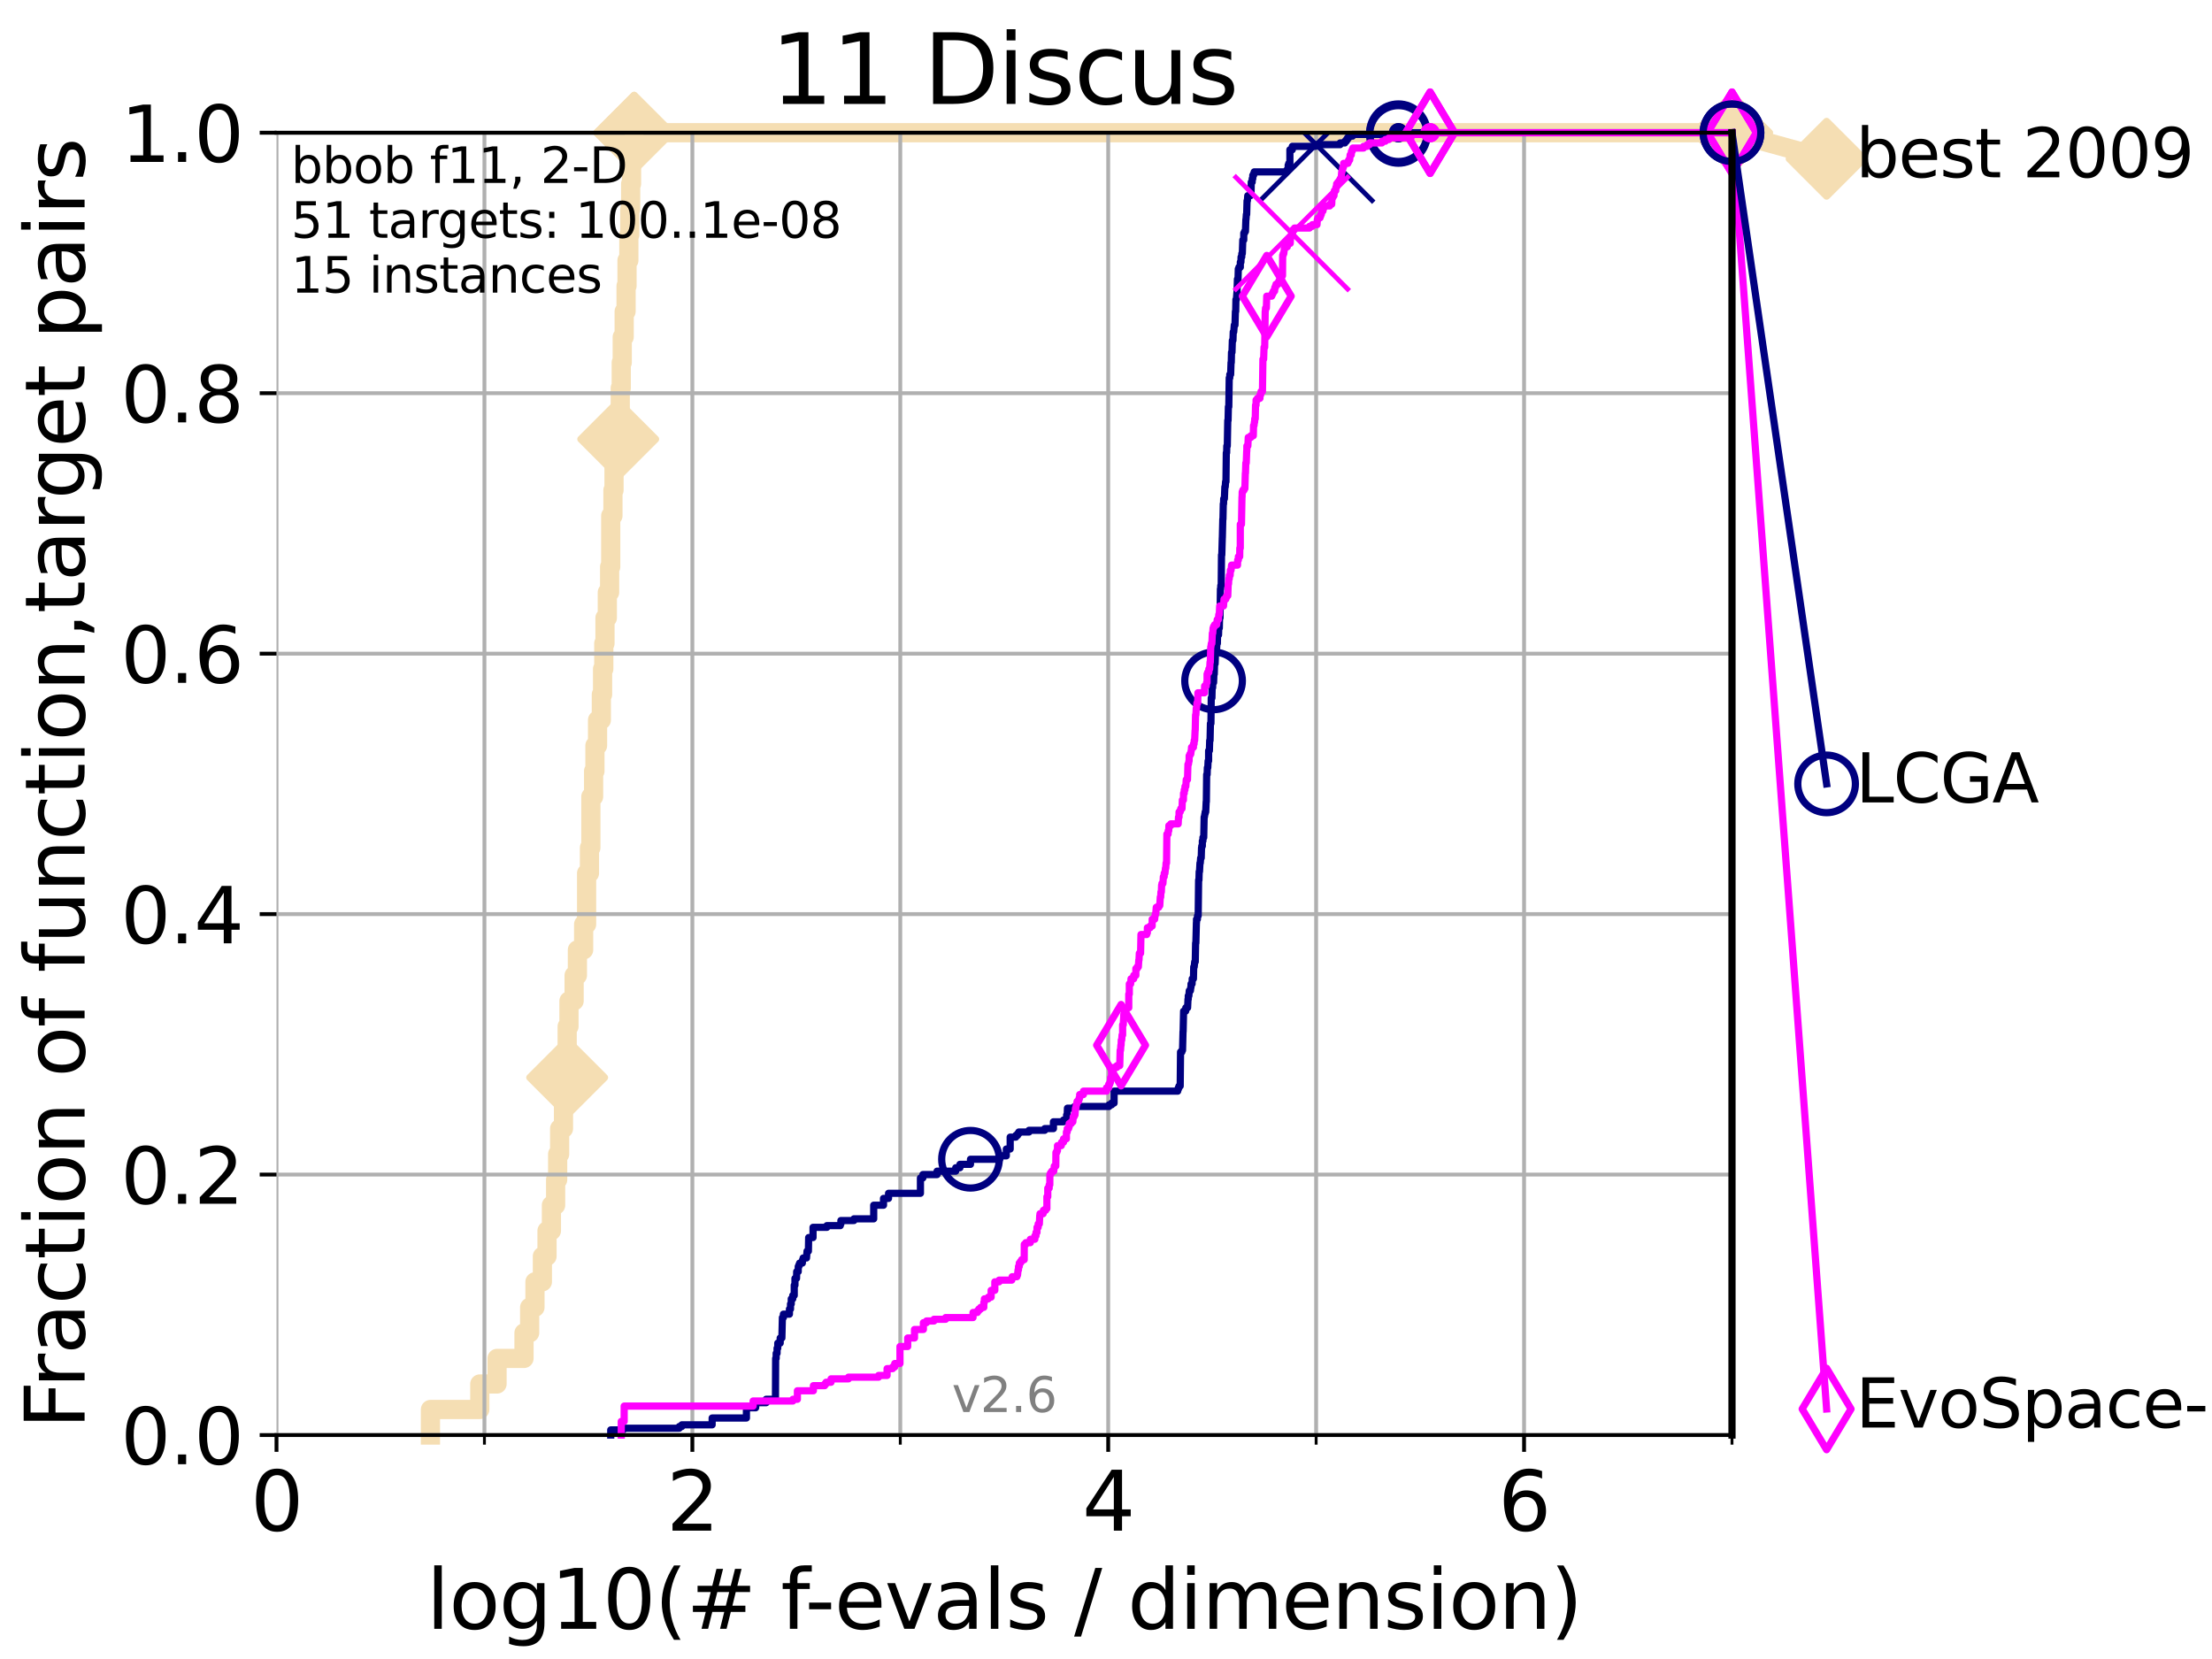 <?xml version="1.0" encoding="utf-8" standalone="no"?>
<!DOCTYPE svg PUBLIC "-//W3C//DTD SVG 1.1//EN"
  "http://www.w3.org/Graphics/SVG/1.1/DTD/svg11.dtd">
<svg xmlns:xlink="http://www.w3.org/1999/xlink" width="460.8pt" height="345.6pt" viewBox="0 0 460.8 345.6" xmlns="http://www.w3.org/2000/svg" version="1.1">
 <defs>
  <style type="text/css">*{stroke-linejoin: round; stroke-linecap: butt}</style>
 </defs>
 <g id="figure_1">
  <g id="patch_1">
   <path d="M 0 345.6 
L 460.8 345.6 
L 460.8 0 
L 0 0 
z
" style="fill: #ffffff"/>
  </g>
  <g id="axes_1">
   <g id="patch_2">
    <path d="M 57.6 298.944 
L 360.806 298.944 
L 360.806 27.648 
L 57.6 27.648 
z
" style="fill: #ffffff"/>
   </g>
   <g id="line2d_1">
    <path d="M 89.669 298.944 
L 89.669 293.624 
L 99.95 293.624 
L 99.95 288.305 
L 103.544 288.305 
L 103.544 282.985 
L 109.159 282.985 
L 109.159 277.666 
L 110.336 277.666 
L 110.336 272.346 
L 111.442 272.346 
L 111.442 267.027 
L 112.989 267.027 
L 112.989 261.707 
L 113.954 261.707 
L 113.954 256.388 
L 114.872 256.388 
L 114.872 251.068 
L 115.747 251.068 
L 115.747 245.749 
L 116.17 245.749 
L 116.17 240.429 
L 116.584 240.429 
L 116.584 235.11 
L 117.384 235.11 
L 117.384 229.79 
L 117.772 229.79 
L 117.772 224.471 
L 118.152 224.471 
L 118.152 213.832 
L 118.525 213.832 
L 118.525 208.512 
L 119.6 208.512 
L 119.6 203.192 
L 120.284 203.192 
L 120.284 197.873 
L 121.582 197.873 
L 121.582 192.553 
L 122.199 192.553 
L 122.199 181.914 
L 122.796 181.914 
L 122.796 176.595 
L 123.088 176.595 
L 123.088 165.956 
L 123.658 165.956 
L 123.658 160.636 
L 123.936 160.636 
L 123.936 155.317 
L 124.482 155.317 
L 124.482 149.997 
L 125.271 149.997 
L 125.271 144.678 
L 125.527 144.678 
L 125.527 139.358 
L 125.779 139.358 
L 125.779 134.039 
L 126.029 134.039 
L 126.029 128.719 
L 126.517 128.719 
L 126.517 123.4 
L 126.994 123.4 
L 126.994 118.08 
L 127.227 118.08 
L 127.227 107.441 
L 127.686 107.441 
L 127.686 102.121 
L 127.911 102.121 
L 127.911 96.802 
L 128.571 96.802 
L 128.571 91.482 
L 128.786 91.482 
L 128.786 86.163 
L 129.209 86.163 
L 129.209 80.843 
L 129.417 80.843 
L 129.417 75.524 
L 129.623 75.524 
L 129.623 70.204 
L 130.027 70.204 
L 130.027 64.885 
L 130.423 64.885 
L 130.423 59.565 
L 130.618 59.565 
L 130.618 54.246 
L 131.002 54.246 
L 131.002 48.926 
L 131.191 48.926 
L 131.191 43.607 
L 131.378 43.607 
L 131.378 38.287 
L 131.564 38.287 
L 131.564 32.968 
L 132.109 32.968 
L 132.109 27.648 
L 360.806 27.648 
" style="fill: none; stroke: #f5deb3; stroke-width: 4; stroke-linecap: square"/>
   </g>
   <g id="line2d_2">
    <defs>
     <path id="m9a97e0189d" d="M 0 7.778 
L 7.778 0 
L 0 -7.778 
L -7.778 0 
z
" style="stroke: #f5deb3; stroke-width: 1.5; stroke-linejoin: miter"/>
    </defs>
    <g>
     <use xlink:href="#m9a97e0189d" x="118.152" y="224.471" style="fill: #f5deb3; stroke: #f5deb3; stroke-width: 1.5; stroke-linejoin: miter"/>
     <use xlink:href="#m9a97e0189d" x="128.786" y="91.482" style="fill: #f5deb3; stroke: #f5deb3; stroke-width: 1.5; stroke-linejoin: miter"/>
     <use xlink:href="#m9a97e0189d" x="132.109" y="27.648" style="fill: #f5deb3; stroke: #f5deb3; stroke-width: 1.5; stroke-linejoin: miter"/>
     <use xlink:href="#m9a97e0189d" x="132.109" y="27.648" style="fill: #f5deb3; stroke: #f5deb3; stroke-width: 1.5; stroke-linejoin: miter"/>
     <use xlink:href="#m9a97e0189d" x="360.806" y="27.648" style="fill: #f5deb3; stroke: #f5deb3; stroke-width: 1.5; stroke-linejoin: miter"/>
    </g>
   </g>
   <g id="line2d_3">
    <path style="fill: none; stroke: #f5deb3; stroke-width: 4; stroke-linecap: square"/>
    <g/>
   </g>
   <g id="line2d_4">
    <path d="M 360.806 27.648 
L 380.515 33.074 
" style="fill: none; stroke: #f5deb3; stroke-width: 4; stroke-linecap: square"/>
    <g>
     <use xlink:href="#m9a97e0189d" x="360.806" y="27.648" style="fill: #f5deb3; stroke: #f5deb3; stroke-width: 1.5; stroke-linejoin: miter"/>
     <use xlink:href="#m9a97e0189d" x="380.515" y="33.074" style="fill: #f5deb3; stroke: #f5deb3; stroke-width: 1.5; stroke-linejoin: miter"/>
    </g>
   </g>
   <g id="matplotlib.axis_1">
    <g id="xtick_1">
     <g id="line2d_5">
      <path d="M 57.6 298.944 
L 57.6 27.648 
" clip-path="url(#p89e6cbbc7a)" style="fill: none; stroke: #b0b0b0; stroke-width: 0.8; stroke-linecap: square"/>
     </g>
     <g id="line2d_6">
      <defs>
       <path id="mc8e82077c4" d="M 0 0 
L 0 3.5 
" style="stroke: #000000; stroke-width: 0.8"/>
      </defs>
      <g>
       <use xlink:href="#mc8e82077c4" x="57.6" y="298.944" style="stroke: #000000; stroke-width: 0.8"/>
      </g>
     </g>
     <g id="text_1">
      <!-- 0 -->
      <g transform="translate(52.192 318.861)scale(0.17 -0.17)">
       <defs>
        <path id="DejaVuSans-30" d="M 2034 4250 
Q 1547 4250 1301 3770 
Q 1056 3291 1056 2328 
Q 1056 1369 1301 889 
Q 1547 409 2034 409 
Q 2525 409 2770 889 
Q 3016 1369 3016 2328 
Q 3016 3291 2770 3770 
Q 2525 4250 2034 4250 
z
M 2034 4750 
Q 2819 4750 3233 4129 
Q 3647 3509 3647 2328 
Q 3647 1150 3233 529 
Q 2819 -91 2034 -91 
Q 1250 -91 836 529 
Q 422 1150 422 2328 
Q 422 3509 836 4129 
Q 1250 4750 2034 4750 
z
" transform="scale(0.016)"/>
       </defs>
       <use xlink:href="#DejaVuSans-30"/>
      </g>
     </g>
    </g>
    <g id="xtick_2">
     <g id="line2d_7">
      <path d="M 144.23 298.944 
L 144.23 27.648 
" clip-path="url(#p89e6cbbc7a)" style="fill: none; stroke: #b0b0b0; stroke-width: 0.8; stroke-linecap: square"/>
     </g>
     <g id="line2d_8">
      <g>
       <use xlink:href="#mc8e82077c4" x="144.23" y="298.944" style="stroke: #000000; stroke-width: 0.8"/>
      </g>
     </g>
     <g id="text_2">
      <!-- 2 -->
      <g transform="translate(138.822 318.861)scale(0.17 -0.17)">
       <defs>
        <path id="DejaVuSans-32" d="M 1228 531 
L 3431 531 
L 3431 0 
L 469 0 
L 469 531 
Q 828 903 1448 1529 
Q 2069 2156 2228 2338 
Q 2531 2678 2651 2914 
Q 2772 3150 2772 3378 
Q 2772 3750 2511 3984 
Q 2250 4219 1831 4219 
Q 1534 4219 1204 4116 
Q 875 4013 500 3803 
L 500 4441 
Q 881 4594 1212 4672 
Q 1544 4750 1819 4750 
Q 2544 4750 2975 4387 
Q 3406 4025 3406 3419 
Q 3406 3131 3298 2873 
Q 3191 2616 2906 2266 
Q 2828 2175 2409 1742 
Q 1991 1309 1228 531 
z
" transform="scale(0.016)"/>
       </defs>
       <use xlink:href="#DejaVuSans-32"/>
      </g>
     </g>
    </g>
    <g id="xtick_3">
     <g id="line2d_9">
      <path d="M 230.861 298.944 
L 230.861 27.648 
" clip-path="url(#p89e6cbbc7a)" style="fill: none; stroke: #b0b0b0; stroke-width: 0.8; stroke-linecap: square"/>
     </g>
     <g id="line2d_10">
      <g>
       <use xlink:href="#mc8e82077c4" x="230.861" y="298.944" style="stroke: #000000; stroke-width: 0.8"/>
      </g>
     </g>
     <g id="text_3">
      <!-- 4 -->
      <g transform="translate(225.453 318.861)scale(0.17 -0.17)">
       <defs>
        <path id="DejaVuSans-34" d="M 2419 4116 
L 825 1625 
L 2419 1625 
L 2419 4116 
z
M 2253 4666 
L 3047 4666 
L 3047 1625 
L 3713 1625 
L 3713 1100 
L 3047 1100 
L 3047 0 
L 2419 0 
L 2419 1100 
L 313 1100 
L 313 1709 
L 2253 4666 
z
" transform="scale(0.016)"/>
       </defs>
       <use xlink:href="#DejaVuSans-34"/>
      </g>
     </g>
    </g>
    <g id="xtick_4">
     <g id="line2d_11">
      <path d="M 317.491 298.944 
L 317.491 27.648 
" clip-path="url(#p89e6cbbc7a)" style="fill: none; stroke: #b0b0b0; stroke-width: 0.8; stroke-linecap: square"/>
     </g>
     <g id="line2d_12">
      <g>
       <use xlink:href="#mc8e82077c4" x="317.491" y="298.944" style="stroke: #000000; stroke-width: 0.8"/>
      </g>
     </g>
     <g id="text_4">
      <!-- 6 -->
      <g transform="translate(312.083 318.861)scale(0.17 -0.17)">
       <defs>
        <path id="DejaVuSans-36" d="M 2113 2584 
Q 1688 2584 1439 2293 
Q 1191 2003 1191 1497 
Q 1191 994 1439 701 
Q 1688 409 2113 409 
Q 2538 409 2786 701 
Q 3034 994 3034 1497 
Q 3034 2003 2786 2293 
Q 2538 2584 2113 2584 
z
M 3366 4563 
L 3366 3988 
Q 3128 4100 2886 4159 
Q 2644 4219 2406 4219 
Q 1781 4219 1451 3797 
Q 1122 3375 1075 2522 
Q 1259 2794 1537 2939 
Q 1816 3084 2150 3084 
Q 2853 3084 3261 2657 
Q 3669 2231 3669 1497 
Q 3669 778 3244 343 
Q 2819 -91 2113 -91 
Q 1303 -91 875 529 
Q 447 1150 447 2328 
Q 447 3434 972 4092 
Q 1497 4750 2381 4750 
Q 2619 4750 2861 4703 
Q 3103 4656 3366 4563 
z
" transform="scale(0.016)"/>
       </defs>
       <use xlink:href="#DejaVuSans-36"/>
      </g>
     </g>
    </g>
    <g id="xtick_5">
     <g id="line2d_13">
      <path d="M 100.915 298.944 
L 100.915 27.648 
" clip-path="url(#p89e6cbbc7a)" style="fill: none; stroke: #b0b0b0; stroke-width: 0.8; stroke-linecap: square"/>
     </g>
     <g id="line2d_14">
      <defs>
       <path id="mc3bd7f9b50" d="M 0 0 
L 0 2 
" style="stroke: #000000; stroke-width: 0.6"/>
      </defs>
      <g>
       <use xlink:href="#mc3bd7f9b50" x="100.915" y="298.944" style="stroke: #000000; stroke-width: 0.6"/>
      </g>
     </g>
    </g>
    <g id="xtick_6">
     <g id="line2d_15">
      <path d="M 187.546 298.944 
L 187.546 27.648 
" clip-path="url(#p89e6cbbc7a)" style="fill: none; stroke: #b0b0b0; stroke-width: 0.8; stroke-linecap: square"/>
     </g>
     <g id="line2d_16">
      <g>
       <use xlink:href="#mc3bd7f9b50" x="187.546" y="298.944" style="stroke: #000000; stroke-width: 0.6"/>
      </g>
     </g>
    </g>
    <g id="xtick_7">
     <g id="line2d_17">
      <path d="M 274.176 298.944 
L 274.176 27.648 
" clip-path="url(#p89e6cbbc7a)" style="fill: none; stroke: #b0b0b0; stroke-width: 0.8; stroke-linecap: square"/>
     </g>
     <g id="line2d_18">
      <g>
       <use xlink:href="#mc3bd7f9b50" x="274.176" y="298.944" style="stroke: #000000; stroke-width: 0.6"/>
      </g>
     </g>
    </g>
    <g id="xtick_8">
     <g id="line2d_19">
      <path d="M 360.806 298.944 
L 360.806 27.648 
" clip-path="url(#p89e6cbbc7a)" style="fill: none; stroke: #b0b0b0; stroke-width: 0.8; stroke-linecap: square"/>
     </g>
     <g id="line2d_20">
      <g>
       <use xlink:href="#mc3bd7f9b50" x="360.806" y="298.944" style="stroke: #000000; stroke-width: 0.6"/>
      </g>
     </g>
    </g>
    <g id="text_5">
     <!-- log10(# f-evals / dimension) -->
     <g transform="translate(88.823 339.314)scale(0.17 -0.17)">
      <defs>
       <path id="DejaVuSans-6c" d="M 603 4863 
L 1178 4863 
L 1178 0 
L 603 0 
L 603 4863 
z
" transform="scale(0.016)"/>
       <path id="DejaVuSans-6f" d="M 1959 3097 
Q 1497 3097 1228 2736 
Q 959 2375 959 1747 
Q 959 1119 1226 758 
Q 1494 397 1959 397 
Q 2419 397 2687 759 
Q 2956 1122 2956 1747 
Q 2956 2369 2687 2733 
Q 2419 3097 1959 3097 
z
M 1959 3584 
Q 2709 3584 3137 3096 
Q 3566 2609 3566 1747 
Q 3566 888 3137 398 
Q 2709 -91 1959 -91 
Q 1206 -91 779 398 
Q 353 888 353 1747 
Q 353 2609 779 3096 
Q 1206 3584 1959 3584 
z
" transform="scale(0.016)"/>
       <path id="DejaVuSans-67" d="M 2906 1791 
Q 2906 2416 2648 2759 
Q 2391 3103 1925 3103 
Q 1463 3103 1205 2759 
Q 947 2416 947 1791 
Q 947 1169 1205 825 
Q 1463 481 1925 481 
Q 2391 481 2648 825 
Q 2906 1169 2906 1791 
z
M 3481 434 
Q 3481 -459 3084 -895 
Q 2688 -1331 1869 -1331 
Q 1566 -1331 1297 -1286 
Q 1028 -1241 775 -1147 
L 775 -588 
Q 1028 -725 1275 -790 
Q 1522 -856 1778 -856 
Q 2344 -856 2625 -561 
Q 2906 -266 2906 331 
L 2906 616 
Q 2728 306 2450 153 
Q 2172 0 1784 0 
Q 1141 0 747 490 
Q 353 981 353 1791 
Q 353 2603 747 3093 
Q 1141 3584 1784 3584 
Q 2172 3584 2450 3431 
Q 2728 3278 2906 2969 
L 2906 3500 
L 3481 3500 
L 3481 434 
z
" transform="scale(0.016)"/>
       <path id="DejaVuSans-31" d="M 794 531 
L 1825 531 
L 1825 4091 
L 703 3866 
L 703 4441 
L 1819 4666 
L 2450 4666 
L 2450 531 
L 3481 531 
L 3481 0 
L 794 0 
L 794 531 
z
" transform="scale(0.016)"/>
       <path id="DejaVuSans-28" d="M 1984 4856 
Q 1566 4138 1362 3434 
Q 1159 2731 1159 2009 
Q 1159 1288 1364 580 
Q 1569 -128 1984 -844 
L 1484 -844 
Q 1016 -109 783 600 
Q 550 1309 550 2009 
Q 550 2706 781 3412 
Q 1013 4119 1484 4856 
L 1984 4856 
z
" transform="scale(0.016)"/>
       <path id="DejaVuSans-23" d="M 3272 2816 
L 2363 2816 
L 2100 1772 
L 3016 1772 
L 3272 2816 
z
M 2803 4594 
L 2478 3297 
L 3391 3297 
L 3719 4594 
L 4219 4594 
L 3897 3297 
L 4872 3297 
L 4872 2816 
L 3775 2816 
L 3519 1772 
L 4513 1772 
L 4513 1294 
L 3397 1294 
L 3072 0 
L 2572 0 
L 2894 1294 
L 1978 1294 
L 1656 0 
L 1153 0 
L 1478 1294 
L 494 1294 
L 494 1772 
L 1594 1772 
L 1856 2816 
L 850 2816 
L 850 3297 
L 1978 3297 
L 2297 4594 
L 2803 4594 
z
" transform="scale(0.016)"/>
       <path id="DejaVuSans-20" transform="scale(0.016)"/>
       <path id="DejaVuSans-66" d="M 2375 4863 
L 2375 4384 
L 1825 4384 
Q 1516 4384 1395 4259 
Q 1275 4134 1275 3809 
L 1275 3500 
L 2222 3500 
L 2222 3053 
L 1275 3053 
L 1275 0 
L 697 0 
L 697 3053 
L 147 3053 
L 147 3500 
L 697 3500 
L 697 3744 
Q 697 4328 969 4595 
Q 1241 4863 1831 4863 
L 2375 4863 
z
" transform="scale(0.016)"/>
       <path id="DejaVuSans-2d" d="M 313 2009 
L 1997 2009 
L 1997 1497 
L 313 1497 
L 313 2009 
z
" transform="scale(0.016)"/>
       <path id="DejaVuSans-65" d="M 3597 1894 
L 3597 1613 
L 953 1613 
Q 991 1019 1311 708 
Q 1631 397 2203 397 
Q 2534 397 2845 478 
Q 3156 559 3463 722 
L 3463 178 
Q 3153 47 2828 -22 
Q 2503 -91 2169 -91 
Q 1331 -91 842 396 
Q 353 884 353 1716 
Q 353 2575 817 3079 
Q 1281 3584 2069 3584 
Q 2775 3584 3186 3129 
Q 3597 2675 3597 1894 
z
M 3022 2063 
Q 3016 2534 2758 2815 
Q 2500 3097 2075 3097 
Q 1594 3097 1305 2825 
Q 1016 2553 972 2059 
L 3022 2063 
z
" transform="scale(0.016)"/>
       <path id="DejaVuSans-76" d="M 191 3500 
L 800 3500 
L 1894 563 
L 2988 3500 
L 3597 3500 
L 2284 0 
L 1503 0 
L 191 3500 
z
" transform="scale(0.016)"/>
       <path id="DejaVuSans-61" d="M 2194 1759 
Q 1497 1759 1228 1600 
Q 959 1441 959 1056 
Q 959 750 1161 570 
Q 1363 391 1709 391 
Q 2188 391 2477 730 
Q 2766 1069 2766 1631 
L 2766 1759 
L 2194 1759 
z
M 3341 1997 
L 3341 0 
L 2766 0 
L 2766 531 
Q 2569 213 2275 61 
Q 1981 -91 1556 -91 
Q 1019 -91 701 211 
Q 384 513 384 1019 
Q 384 1609 779 1909 
Q 1175 2209 1959 2209 
L 2766 2209 
L 2766 2266 
Q 2766 2663 2505 2880 
Q 2244 3097 1772 3097 
Q 1472 3097 1187 3025 
Q 903 2953 641 2809 
L 641 3341 
Q 956 3463 1253 3523 
Q 1550 3584 1831 3584 
Q 2591 3584 2966 3190 
Q 3341 2797 3341 1997 
z
" transform="scale(0.016)"/>
       <path id="DejaVuSans-73" d="M 2834 3397 
L 2834 2853 
Q 2591 2978 2328 3040 
Q 2066 3103 1784 3103 
Q 1356 3103 1142 2972 
Q 928 2841 928 2578 
Q 928 2378 1081 2264 
Q 1234 2150 1697 2047 
L 1894 2003 
Q 2506 1872 2764 1633 
Q 3022 1394 3022 966 
Q 3022 478 2636 193 
Q 2250 -91 1575 -91 
Q 1294 -91 989 -36 
Q 684 19 347 128 
L 347 722 
Q 666 556 975 473 
Q 1284 391 1588 391 
Q 1994 391 2212 530 
Q 2431 669 2431 922 
Q 2431 1156 2273 1281 
Q 2116 1406 1581 1522 
L 1381 1569 
Q 847 1681 609 1914 
Q 372 2147 372 2553 
Q 372 3047 722 3315 
Q 1072 3584 1716 3584 
Q 2034 3584 2315 3537 
Q 2597 3491 2834 3397 
z
" transform="scale(0.016)"/>
       <path id="DejaVuSans-2f" d="M 1625 4666 
L 2156 4666 
L 531 -594 
L 0 -594 
L 1625 4666 
z
" transform="scale(0.016)"/>
       <path id="DejaVuSans-64" d="M 2906 2969 
L 2906 4863 
L 3481 4863 
L 3481 0 
L 2906 0 
L 2906 525 
Q 2725 213 2448 61 
Q 2172 -91 1784 -91 
Q 1150 -91 751 415 
Q 353 922 353 1747 
Q 353 2572 751 3078 
Q 1150 3584 1784 3584 
Q 2172 3584 2448 3432 
Q 2725 3281 2906 2969 
z
M 947 1747 
Q 947 1113 1208 752 
Q 1469 391 1925 391 
Q 2381 391 2643 752 
Q 2906 1113 2906 1747 
Q 2906 2381 2643 2742 
Q 2381 3103 1925 3103 
Q 1469 3103 1208 2742 
Q 947 2381 947 1747 
z
" transform="scale(0.016)"/>
       <path id="DejaVuSans-69" d="M 603 3500 
L 1178 3500 
L 1178 0 
L 603 0 
L 603 3500 
z
M 603 4863 
L 1178 4863 
L 1178 4134 
L 603 4134 
L 603 4863 
z
" transform="scale(0.016)"/>
       <path id="DejaVuSans-6d" d="M 3328 2828 
Q 3544 3216 3844 3400 
Q 4144 3584 4550 3584 
Q 5097 3584 5394 3201 
Q 5691 2819 5691 2113 
L 5691 0 
L 5113 0 
L 5113 2094 
Q 5113 2597 4934 2840 
Q 4756 3084 4391 3084 
Q 3944 3084 3684 2787 
Q 3425 2491 3425 1978 
L 3425 0 
L 2847 0 
L 2847 2094 
Q 2847 2600 2669 2842 
Q 2491 3084 2119 3084 
Q 1678 3084 1418 2786 
Q 1159 2488 1159 1978 
L 1159 0 
L 581 0 
L 581 3500 
L 1159 3500 
L 1159 2956 
Q 1356 3278 1631 3431 
Q 1906 3584 2284 3584 
Q 2666 3584 2933 3390 
Q 3200 3197 3328 2828 
z
" transform="scale(0.016)"/>
       <path id="DejaVuSans-6e" d="M 3513 2113 
L 3513 0 
L 2938 0 
L 2938 2094 
Q 2938 2591 2744 2837 
Q 2550 3084 2163 3084 
Q 1697 3084 1428 2787 
Q 1159 2491 1159 1978 
L 1159 0 
L 581 0 
L 581 3500 
L 1159 3500 
L 1159 2956 
Q 1366 3272 1645 3428 
Q 1925 3584 2291 3584 
Q 2894 3584 3203 3211 
Q 3513 2838 3513 2113 
z
" transform="scale(0.016)"/>
       <path id="DejaVuSans-29" d="M 513 4856 
L 1013 4856 
Q 1481 4119 1714 3412 
Q 1947 2706 1947 2009 
Q 1947 1309 1714 600 
Q 1481 -109 1013 -844 
L 513 -844 
Q 928 -128 1133 580 
Q 1338 1288 1338 2009 
Q 1338 2731 1133 3434 
Q 928 4138 513 4856 
z
" transform="scale(0.016)"/>
      </defs>
      <use xlink:href="#DejaVuSans-6c"/>
      <use xlink:href="#DejaVuSans-6f" x="27.783"/>
      <use xlink:href="#DejaVuSans-67" x="88.965"/>
      <use xlink:href="#DejaVuSans-31" x="152.441"/>
      <use xlink:href="#DejaVuSans-30" x="216.064"/>
      <use xlink:href="#DejaVuSans-28" x="279.688"/>
      <use xlink:href="#DejaVuSans-23" x="318.701"/>
      <use xlink:href="#DejaVuSans-20" x="402.49"/>
      <use xlink:href="#DejaVuSans-66" x="434.277"/>
      <use xlink:href="#DejaVuSans-2d" x="463.982"/>
      <use xlink:href="#DejaVuSans-65" x="500.066"/>
      <use xlink:href="#DejaVuSans-76" x="561.59"/>
      <use xlink:href="#DejaVuSans-61" x="620.77"/>
      <use xlink:href="#DejaVuSans-6c" x="682.049"/>
      <use xlink:href="#DejaVuSans-73" x="709.832"/>
      <use xlink:href="#DejaVuSans-20" x="761.932"/>
      <use xlink:href="#DejaVuSans-2f" x="793.719"/>
      <use xlink:href="#DejaVuSans-20" x="827.41"/>
      <use xlink:href="#DejaVuSans-64" x="859.197"/>
      <use xlink:href="#DejaVuSans-69" x="922.674"/>
      <use xlink:href="#DejaVuSans-6d" x="950.457"/>
      <use xlink:href="#DejaVuSans-65" x="1047.869"/>
      <use xlink:href="#DejaVuSans-6e" x="1109.393"/>
      <use xlink:href="#DejaVuSans-73" x="1172.771"/>
      <use xlink:href="#DejaVuSans-69" x="1224.871"/>
      <use xlink:href="#DejaVuSans-6f" x="1252.654"/>
      <use xlink:href="#DejaVuSans-6e" x="1313.836"/>
      <use xlink:href="#DejaVuSans-29" x="1377.215"/>
     </g>
    </g>
   </g>
   <g id="matplotlib.axis_2">
    <g id="ytick_1">
     <g id="line2d_21">
      <path d="M 57.6 298.944 
L 360.806 298.944 
" clip-path="url(#p89e6cbbc7a)" style="fill: none; stroke: #b0b0b0; stroke-width: 0.8; stroke-linecap: square"/>
     </g>
     <g id="line2d_22">
      <defs>
       <path id="mcc1a310ddc" d="M 0 0 
L -3.5 0 
" style="stroke: #000000; stroke-width: 0.8"/>
      </defs>
      <g>
       <use xlink:href="#mcc1a310ddc" x="57.6" y="298.944" style="stroke: #000000; stroke-width: 0.8"/>
      </g>
     </g>
     <g id="text_6">
      <!-- 0.0 -->
      <g transform="translate(25.155 305.023)scale(0.16 -0.16)">
       <defs>
        <path id="DejaVuSans-2e" d="M 684 794 
L 1344 794 
L 1344 0 
L 684 0 
L 684 794 
z
" transform="scale(0.016)"/>
       </defs>
       <use xlink:href="#DejaVuSans-30"/>
       <use xlink:href="#DejaVuSans-2e" x="63.623"/>
       <use xlink:href="#DejaVuSans-30" x="95.41"/>
      </g>
     </g>
    </g>
    <g id="ytick_2">
     <g id="line2d_23">
      <path d="M 57.6 244.685 
L 360.806 244.685 
" clip-path="url(#p89e6cbbc7a)" style="fill: none; stroke: #b0b0b0; stroke-width: 0.8; stroke-linecap: square"/>
     </g>
     <g id="line2d_24">
      <g>
       <use xlink:href="#mcc1a310ddc" x="57.6" y="244.685" style="stroke: #000000; stroke-width: 0.8"/>
      </g>
     </g>
     <g id="text_7">
      <!-- 0.2 -->
      <g transform="translate(25.155 250.764)scale(0.16 -0.16)">
       <use xlink:href="#DejaVuSans-30"/>
       <use xlink:href="#DejaVuSans-2e" x="63.623"/>
       <use xlink:href="#DejaVuSans-32" x="95.41"/>
      </g>
     </g>
    </g>
    <g id="ytick_3">
     <g id="line2d_25">
      <path d="M 57.6 190.426 
L 360.806 190.426 
" clip-path="url(#p89e6cbbc7a)" style="fill: none; stroke: #b0b0b0; stroke-width: 0.8; stroke-linecap: square"/>
     </g>
     <g id="line2d_26">
      <g>
       <use xlink:href="#mcc1a310ddc" x="57.6" y="190.426" style="stroke: #000000; stroke-width: 0.8"/>
      </g>
     </g>
     <g id="text_8">
      <!-- 0.4 -->
      <g transform="translate(25.155 196.504)scale(0.16 -0.16)">
       <use xlink:href="#DejaVuSans-30"/>
       <use xlink:href="#DejaVuSans-2e" x="63.623"/>
       <use xlink:href="#DejaVuSans-34" x="95.41"/>
      </g>
     </g>
    </g>
    <g id="ytick_4">
     <g id="line2d_27">
      <path d="M 57.6 136.166 
L 360.806 136.166 
" clip-path="url(#p89e6cbbc7a)" style="fill: none; stroke: #b0b0b0; stroke-width: 0.8; stroke-linecap: square"/>
     </g>
     <g id="line2d_28">
      <g>
       <use xlink:href="#mcc1a310ddc" x="57.6" y="136.166" style="stroke: #000000; stroke-width: 0.8"/>
      </g>
     </g>
     <g id="text_9">
      <!-- 0.6 -->
      <g transform="translate(25.155 142.245)scale(0.16 -0.16)">
       <use xlink:href="#DejaVuSans-30"/>
       <use xlink:href="#DejaVuSans-2e" x="63.623"/>
       <use xlink:href="#DejaVuSans-36" x="95.41"/>
      </g>
     </g>
    </g>
    <g id="ytick_5">
     <g id="line2d_29">
      <path d="M 57.6 81.907 
L 360.806 81.907 
" clip-path="url(#p89e6cbbc7a)" style="fill: none; stroke: #b0b0b0; stroke-width: 0.8; stroke-linecap: square"/>
     </g>
     <g id="line2d_30">
      <g>
       <use xlink:href="#mcc1a310ddc" x="57.6" y="81.907" style="stroke: #000000; stroke-width: 0.8"/>
      </g>
     </g>
     <g id="text_10">
      <!-- 0.8 -->
      <g transform="translate(25.155 87.986)scale(0.16 -0.16)">
       <defs>
        <path id="DejaVuSans-38" d="M 2034 2216 
Q 1584 2216 1326 1975 
Q 1069 1734 1069 1313 
Q 1069 891 1326 650 
Q 1584 409 2034 409 
Q 2484 409 2743 651 
Q 3003 894 3003 1313 
Q 3003 1734 2745 1975 
Q 2488 2216 2034 2216 
z
M 1403 2484 
Q 997 2584 770 2862 
Q 544 3141 544 3541 
Q 544 4100 942 4425 
Q 1341 4750 2034 4750 
Q 2731 4750 3128 4425 
Q 3525 4100 3525 3541 
Q 3525 3141 3298 2862 
Q 3072 2584 2669 2484 
Q 3125 2378 3379 2068 
Q 3634 1759 3634 1313 
Q 3634 634 3220 271 
Q 2806 -91 2034 -91 
Q 1263 -91 848 271 
Q 434 634 434 1313 
Q 434 1759 690 2068 
Q 947 2378 1403 2484 
z
M 1172 3481 
Q 1172 3119 1398 2916 
Q 1625 2713 2034 2713 
Q 2441 2713 2670 2916 
Q 2900 3119 2900 3481 
Q 2900 3844 2670 4047 
Q 2441 4250 2034 4250 
Q 1625 4250 1398 4047 
Q 1172 3844 1172 3481 
z
" transform="scale(0.016)"/>
       </defs>
       <use xlink:href="#DejaVuSans-30"/>
       <use xlink:href="#DejaVuSans-2e" x="63.623"/>
       <use xlink:href="#DejaVuSans-38" x="95.41"/>
      </g>
     </g>
    </g>
    <g id="ytick_6">
     <g id="line2d_31">
      <path d="M 57.6 27.648 
L 360.806 27.648 
" clip-path="url(#p89e6cbbc7a)" style="fill: none; stroke: #b0b0b0; stroke-width: 0.8; stroke-linecap: square"/>
     </g>
     <g id="line2d_32">
      <g>
       <use xlink:href="#mcc1a310ddc" x="57.6" y="27.648" style="stroke: #000000; stroke-width: 0.8"/>
      </g>
     </g>
     <g id="text_11">
      <!-- 1.0 -->
      <g transform="translate(25.155 33.727)scale(0.16 -0.16)">
       <use xlink:href="#DejaVuSans-31"/>
       <use xlink:href="#DejaVuSans-2e" x="63.623"/>
       <use xlink:href="#DejaVuSans-30" x="95.41"/>
      </g>
     </g>
    </g>
    <g id="text_12">
     <!-- Fraction of function,target pairs -->
     <g transform="translate(17.62 297.681)rotate(-90)scale(0.17 -0.17)">
      <defs>
       <path id="DejaVuSans-46" d="M 628 4666 
L 3309 4666 
L 3309 4134 
L 1259 4134 
L 1259 2759 
L 3109 2759 
L 3109 2228 
L 1259 2228 
L 1259 0 
L 628 0 
L 628 4666 
z
" transform="scale(0.016)"/>
       <path id="DejaVuSans-72" d="M 2631 2963 
Q 2534 3019 2420 3045 
Q 2306 3072 2169 3072 
Q 1681 3072 1420 2755 
Q 1159 2438 1159 1844 
L 1159 0 
L 581 0 
L 581 3500 
L 1159 3500 
L 1159 2956 
Q 1341 3275 1631 3429 
Q 1922 3584 2338 3584 
Q 2397 3584 2469 3576 
Q 2541 3569 2628 3553 
L 2631 2963 
z
" transform="scale(0.016)"/>
       <path id="DejaVuSans-63" d="M 3122 3366 
L 3122 2828 
Q 2878 2963 2633 3030 
Q 2388 3097 2138 3097 
Q 1578 3097 1268 2742 
Q 959 2388 959 1747 
Q 959 1106 1268 751 
Q 1578 397 2138 397 
Q 2388 397 2633 464 
Q 2878 531 3122 666 
L 3122 134 
Q 2881 22 2623 -34 
Q 2366 -91 2075 -91 
Q 1284 -91 818 406 
Q 353 903 353 1747 
Q 353 2603 823 3093 
Q 1294 3584 2113 3584 
Q 2378 3584 2631 3529 
Q 2884 3475 3122 3366 
z
" transform="scale(0.016)"/>
       <path id="DejaVuSans-74" d="M 1172 4494 
L 1172 3500 
L 2356 3500 
L 2356 3053 
L 1172 3053 
L 1172 1153 
Q 1172 725 1289 603 
Q 1406 481 1766 481 
L 2356 481 
L 2356 0 
L 1766 0 
Q 1100 0 847 248 
Q 594 497 594 1153 
L 594 3053 
L 172 3053 
L 172 3500 
L 594 3500 
L 594 4494 
L 1172 4494 
z
" transform="scale(0.016)"/>
       <path id="DejaVuSans-75" d="M 544 1381 
L 544 3500 
L 1119 3500 
L 1119 1403 
Q 1119 906 1312 657 
Q 1506 409 1894 409 
Q 2359 409 2629 706 
Q 2900 1003 2900 1516 
L 2900 3500 
L 3475 3500 
L 3475 0 
L 2900 0 
L 2900 538 
Q 2691 219 2414 64 
Q 2138 -91 1772 -91 
Q 1169 -91 856 284 
Q 544 659 544 1381 
z
M 1991 3584 
L 1991 3584 
z
" transform="scale(0.016)"/>
       <path id="DejaVuSans-2c" d="M 750 794 
L 1409 794 
L 1409 256 
L 897 -744 
L 494 -744 
L 750 256 
L 750 794 
z
" transform="scale(0.016)"/>
       <path id="DejaVuSans-70" d="M 1159 525 
L 1159 -1331 
L 581 -1331 
L 581 3500 
L 1159 3500 
L 1159 2969 
Q 1341 3281 1617 3432 
Q 1894 3584 2278 3584 
Q 2916 3584 3314 3078 
Q 3713 2572 3713 1747 
Q 3713 922 3314 415 
Q 2916 -91 2278 -91 
Q 1894 -91 1617 61 
Q 1341 213 1159 525 
z
M 3116 1747 
Q 3116 2381 2855 2742 
Q 2594 3103 2138 3103 
Q 1681 3103 1420 2742 
Q 1159 2381 1159 1747 
Q 1159 1113 1420 752 
Q 1681 391 2138 391 
Q 2594 391 2855 752 
Q 3116 1113 3116 1747 
z
" transform="scale(0.016)"/>
      </defs>
      <use xlink:href="#DejaVuSans-46"/>
      <use xlink:href="#DejaVuSans-72" x="50.27"/>
      <use xlink:href="#DejaVuSans-61" x="91.383"/>
      <use xlink:href="#DejaVuSans-63" x="152.662"/>
      <use xlink:href="#DejaVuSans-74" x="207.643"/>
      <use xlink:href="#DejaVuSans-69" x="246.852"/>
      <use xlink:href="#DejaVuSans-6f" x="274.635"/>
      <use xlink:href="#DejaVuSans-6e" x="335.816"/>
      <use xlink:href="#DejaVuSans-20" x="399.195"/>
      <use xlink:href="#DejaVuSans-6f" x="430.982"/>
      <use xlink:href="#DejaVuSans-66" x="492.164"/>
      <use xlink:href="#DejaVuSans-20" x="527.369"/>
      <use xlink:href="#DejaVuSans-66" x="559.156"/>
      <use xlink:href="#DejaVuSans-75" x="594.361"/>
      <use xlink:href="#DejaVuSans-6e" x="657.74"/>
      <use xlink:href="#DejaVuSans-63" x="721.119"/>
      <use xlink:href="#DejaVuSans-74" x="776.1"/>
      <use xlink:href="#DejaVuSans-69" x="815.309"/>
      <use xlink:href="#DejaVuSans-6f" x="843.092"/>
      <use xlink:href="#DejaVuSans-6e" x="904.273"/>
      <use xlink:href="#DejaVuSans-2c" x="967.652"/>
      <use xlink:href="#DejaVuSans-74" x="999.439"/>
      <use xlink:href="#DejaVuSans-61" x="1038.648"/>
      <use xlink:href="#DejaVuSans-72" x="1099.928"/>
      <use xlink:href="#DejaVuSans-67" x="1139.291"/>
      <use xlink:href="#DejaVuSans-65" x="1202.768"/>
      <use xlink:href="#DejaVuSans-74" x="1264.291"/>
      <use xlink:href="#DejaVuSans-20" x="1303.5"/>
      <use xlink:href="#DejaVuSans-70" x="1335.287"/>
      <use xlink:href="#DejaVuSans-61" x="1398.764"/>
      <use xlink:href="#DejaVuSans-69" x="1460.043"/>
      <use xlink:href="#DejaVuSans-72" x="1487.826"/>
      <use xlink:href="#DejaVuSans-73" x="1528.939"/>
     </g>
    </g>
   </g>
   <g id="line2d_33">
    <defs>
     <path id="md313ece29b" d="M 0 1.5 
C 0.398 1.5 0.779 1.342 1.061 1.061 
C 1.342 0.779 1.5 0.398 1.5 0 
C 1.5 -0.398 1.342 -0.779 1.061 -1.061 
C 0.779 -1.342 0.398 -1.5 0 -1.5 
C -0.398 -1.5 -0.779 -1.342 -1.061 -1.061 
C -1.342 -0.779 -1.5 -0.398 -1.5 0 
C -1.5 0.398 -1.342 0.779 -1.061 1.061 
C -0.779 1.342 -0.398 1.5 0 1.5 
z
" style="stroke: #f5deb3"/>
    </defs>
    <g>
     <use xlink:href="#md313ece29b" x="132.109" y="27.648" style="fill: #f5deb3; stroke: #f5deb3"/>
     <use xlink:href="#md313ece29b" x="132.109" y="27.648" style="fill: #f5deb3; stroke: #f5deb3"/>
    </g>
   </g>
   <g id="line2d_34">
    <defs>
     <path id="mf7933ae9cd" d="M 0 1.5 
C 0.398 1.5 0.779 1.342 1.061 1.061 
C 1.342 0.779 1.5 0.398 1.5 0 
C 1.5 -0.398 1.342 -0.779 1.061 -1.061 
C 0.779 -1.342 0.398 -1.5 0 -1.5 
C -0.398 -1.5 -0.779 -1.342 -1.061 -1.061 
C -1.342 -0.779 -1.5 -0.398 -1.5 0 
C -1.5 0.398 -1.342 0.779 -1.061 1.061 
C -0.779 1.342 -0.398 1.5 0 1.5 
z
" style="stroke: #000080"/>
    </defs>
    <g>
     <use xlink:href="#mf7933ae9cd" x="291.319" y="27.648" style="fill: #000080; stroke: #000080"/>
     <use xlink:href="#mf7933ae9cd" x="291.319" y="27.648" style="fill: #000080; stroke: #000080"/>
    </g>
   </g>
   <g id="line2d_35">
    <path d="M 127.227 298.944 
L 127.227 297.88 
L 129.826 297.88 
L 129.826 297.525 
L 141.502 297.525 
L 141.502 297.171 
L 142.038 297.171 
L 142.038 296.816 
L 148.353 296.816 
L 148.353 295.398 
L 155.495 295.398 
L 155.495 293.27 
L 157.41 293.27 
L 157.457 292.206 
L 159.61 292.206 
L 159.61 291.497 
L 161.542 291.497 
L 161.58 282.985 
L 161.692 282.985 
L 161.692 281.922 
L 161.877 281.922 
L 161.877 280.858 
L 162.023 280.858 
L 162.023 279.794 
L 162.528 279.794 
L 162.528 278.73 
L 162.88 278.73 
L 162.985 274.474 
L 163.192 274.474 
L 163.192 273.765 
L 164.453 273.765 
L 164.453 272.701 
L 164.676 272.701 
L 164.676 271.637 
L 164.834 271.637 
L 164.834 270.573 
L 165.146 270.573 
L 165.146 269.864 
L 165.453 269.864 
L 165.453 267.736 
L 165.605 267.736 
L 165.605 266.318 
L 165.934 266.318 
L 165.964 264.899 
L 166.287 264.899 
L 166.287 263.835 
L 166.432 263.835 
L 166.432 263.48 
L 166.576 263.48 
L 166.576 263.126 
L 167.141 263.126 
L 167.196 262.417 
L 167.307 262.417 
L 167.307 262.062 
L 168.011 262.062 
L 168.117 260.643 
L 168.405 260.643 
L 168.457 257.806 
L 169.369 257.806 
L 169.369 255.678 
L 172.251 255.678 
L 172.251 255.324 
L 175.044 255.324 
L 175.044 254.969 
L 175.172 254.969 
L 175.172 254.26 
L 177.889 254.26 
L 177.889 253.905 
L 182.008 253.905 
L 182.008 251.068 
L 184.052 251.068 
L 184.052 249.65 
L 185.098 249.65 
L 185.098 248.586 
L 191.743 248.586 
L 191.743 245.394 
L 192.248 245.394 
L 192.248 244.685 
L 195.211 244.685 
L 195.211 243.976 
L 199.093 243.976 
L 199.093 243.266 
L 199.968 243.266 
L 199.968 242.557 
L 202.167 242.557 
L 202.171 241.493 
L 208.259 241.493 
L 208.315 240.784 
L 209.634 240.784 
L 209.634 239.365 
L 210.439 239.365 
L 210.439 236.883 
L 211.613 236.883 
L 211.613 236.528 
L 211.979 236.528 
L 211.979 236.174 
L 212.233 236.174 
L 212.233 235.819 
L 214.362 235.819 
L 214.362 235.464 
L 217.638 235.464 
L 217.638 235.11 
L 219.45 235.11 
L 219.45 233.691 
L 221.524 233.691 
L 221.524 233.336 
L 222.184 233.336 
L 222.198 232.273 
L 222.31 232.273 
L 222.37 230.854 
L 223.842 230.854 
L 223.842 230.499 
L 231.041 230.499 
L 231.041 230.145 
L 231.59 230.145 
L 231.59 229.79 
L 232.082 229.79 
L 232.09 227.308 
L 245.338 227.308 
L 245.338 226.953 
L 245.458 226.953 
L 245.458 226.598 
L 245.602 226.598 
L 245.602 226.244 
L 245.856 226.244 
L 245.928 219.151 
L 246.202 219.151 
L 246.202 218.796 
L 246.345 218.796 
L 246.443 214.895 
L 246.466 214.895 
L 246.566 210.64 
L 246.996 210.64 
L 247.024 209.931 
L 247.399 209.931 
L 247.483 208.157 
L 247.536 208.157 
L 247.536 207.448 
L 247.668 207.448 
L 247.741 206.384 
L 247.987 206.384 
L 248.055 205.675 
L 248.105 205.675 
L 248.113 204.966 
L 248.335 204.966 
L 248.358 203.902 
L 248.612 203.902 
L 248.675 201.419 
L 248.771 201.419 
L 248.88 200.355 
L 248.995 200.355 
L 249.067 196.454 
L 249.123 196.454 
L 249.234 192.199 
L 249.253 192.199 
L 249.253 191.49 
L 249.44 191.49 
L 249.465 190.78 
L 249.603 190.78 
L 249.693 183.333 
L 249.763 183.333 
L 249.813 181.56 
L 249.88 181.56 
L 249.974 179.787 
L 250.035 179.787 
L 250.118 178.723 
L 250.236 178.723 
L 250.301 176.595 
L 250.347 176.595 
L 250.347 176.24 
L 250.469 176.24 
L 250.469 175.176 
L 250.593 175.176 
L 250.593 174.467 
L 250.759 174.467 
L 250.845 170.211 
L 250.898 170.211 
L 251.002 169.502 
L 251.055 169.502 
L 251.055 169.147 
L 251.171 169.147 
L 251.269 167.02 
L 251.302 167.02 
L 251.37 161.346 
L 251.469 161.346 
L 251.514 159.927 
L 251.605 159.927 
L 251.671 158.508 
L 251.773 158.508 
L 251.779 156.381 
L 251.938 156.381 
L 252.001 154.253 
L 252.077 154.253 
L 252.154 150.706 
L 252.262 150.706 
L 252.325 145.387 
L 252.466 145.387 
L 252.515 143.259 
L 252.611 143.259 
L 252.647 142.195 
L 252.81 142.195 
L 252.88 140.422 
L 252.954 140.422 
L 253.013 138.294 
L 253.13 138.294 
L 253.23 135.457 
L 253.416 135.457 
L 253.512 134.039 
L 253.601 134.039 
L 253.641 132.265 
L 253.845 132.265 
L 253.889 130.847 
L 254.006 130.847 
L 254.051 128.719 
L 254.153 128.719 
L 254.238 122.69 
L 254.287 122.69 
L 254.312 121.981 
L 254.398 121.981 
L 254.461 115.598 
L 254.522 115.598 
L 254.625 112.051 
L 254.634 112.051 
L 254.73 108.15 
L 254.763 108.15 
L 254.832 104.958 
L 254.888 104.958 
L 254.919 103.895 
L 255.059 103.895 
L 255.162 101.412 
L 255.24 101.412 
L 255.308 100.348 
L 255.392 100.348 
L 255.462 94.319 
L 255.534 94.319 
L 255.565 92.901 
L 255.668 92.901 
L 255.766 87.581 
L 255.831 87.581 
L 255.895 84.744 
L 255.98 84.744 
L 256.073 78.715 
L 256.186 78.715 
L 256.186 78.006 
L 256.365 78.006 
L 256.448 75.524 
L 256.497 75.524 
L 256.545 73.396 
L 256.643 73.396 
L 256.721 70.914 
L 256.846 70.914 
L 256.906 69.14 
L 257.012 69.14 
L 257.123 67.722 
L 257.27 67.722 
L 257.355 64.885 
L 257.418 64.885 
L 257.465 62.402 
L 257.565 62.402 
L 257.669 60.984 
L 257.689 60.984 
L 257.777 58.147 
L 257.904 58.147 
L 257.961 56.019 
L 258.09 56.019 
L 258.09 55.664 
L 258.383 55.664 
L 258.383 54.6 
L 258.508 54.6 
L 258.54 53.536 
L 258.68 53.536 
L 258.694 52.827 
L 258.797 52.827 
L 258.897 49.99 
L 259.096 49.99 
L 259.102 48.571 
L 259.265 48.571 
L 259.265 48.217 
L 259.448 48.217 
L 259.538 45.734 
L 259.566 45.734 
L 259.638 44.67 
L 259.704 44.67 
L 259.782 41.833 
L 259.851 41.833 
L 259.93 40.77 
L 260.476 40.77 
L 260.476 40.415 
L 260.615 40.415 
L 260.66 37.932 
L 260.857 37.932 
L 260.86 37.223 
L 260.976 37.223 
L 260.976 36.514 
L 261.154 36.514 
L 261.154 36.159 
L 261.279 36.159 
L 261.279 35.805 
L 268.037 35.805 
L 268.037 35.45 
L 268.335 35.45 
L 268.354 34.386 
L 268.478 34.386 
L 268.478 34.031 
L 268.708 34.031 
L 268.708 31.194 
L 269.21 31.194 
L 269.21 30.485 
L 274.027 30.485 
L 274.027 30.13 
L 279.17 30.13 
L 279.17 29.776 
L 280.161 29.776 
L 280.161 29.421 
L 280.479 29.421 
L 280.479 29.067 
L 280.712 29.067 
L 280.712 28.712 
L 280.967 28.712 
L 280.967 28.357 
L 281.75 28.357 
L 281.75 28.003 
L 291.319 28.003 
L 291.319 27.648 
L 360.806 27.648 
L 360.806 27.648 
" style="fill: none; stroke: #000080; stroke-width: 1.5; stroke-linecap: square"/>
   </g>
   <g id="line2d_36">
    <defs>
     <path id="m0fc6f0acf8" d="M 0 6 
C 1.591 6 3.117 5.368 4.243 4.243 
C 5.368 3.117 6 1.591 6 0 
C 6 -1.591 5.368 -3.117 4.243 -4.243 
C 3.117 -5.368 1.591 -6 0 -6 
C -1.591 -6 -3.117 -5.368 -4.243 -4.243 
C -5.368 -3.117 -6 -1.591 -6 0 
C -6 1.591 -5.368 3.117 -4.243 4.243 
C -3.117 5.368 -1.591 6 0 6 
z
" style="stroke: #000080; stroke-width: 1.5"/>
    </defs>
    <g>
     <use xlink:href="#m0fc6f0acf8" x="202.171" y="241.493" style="fill-opacity: 0; stroke: #000080; stroke-width: 1.5"/>
     <use xlink:href="#m0fc6f0acf8" x="252.81" y="141.841" style="fill-opacity: 0; stroke: #000080; stroke-width: 1.5"/>
     <use xlink:href="#m0fc6f0acf8" x="291.319" y="28.003" style="fill-opacity: 0; stroke: #000080; stroke-width: 1.5"/>
     <use xlink:href="#m0fc6f0acf8" x="291.319" y="27.648" style="fill-opacity: 0; stroke: #000080; stroke-width: 1.5"/>
     <use xlink:href="#m0fc6f0acf8" x="360.806" y="27.648" style="fill-opacity: 0; stroke: #000080; stroke-width: 1.5"/>
    </g>
   </g>
   <g id="line2d_37">
    <path style="fill: none; stroke: #000080; stroke-width: 1.5; stroke-linecap: square"/>
    <g/>
   </g>
   <g id="line2d_38">
    <path d="M 274.176 30.13 
" clip-path="url(#p89e6cbbc7a)" style="fill: none; stroke: #000080; stroke-width: 1.5; stroke-linecap: square"/>
    <defs>
     <path id="m63b799e22c" d="M -12 12 
L 12 -12 
M -12 -12 
L 12 12 
" style="stroke: #000080"/>
    </defs>
    <g clip-path="url(#p89e6cbbc7a)">
     <use xlink:href="#m63b799e22c" x="274.176" y="30.13" style="fill: #000080; stroke: #000080"/>
    </g>
   </g>
   <g id="line2d_39">
    <defs>
     <path id="m4817dd6493" d="M 0 1.5 
C 0.398 1.5 0.779 1.342 1.061 1.061 
C 1.342 0.779 1.5 0.398 1.5 0 
C 1.5 -0.398 1.342 -0.779 1.061 -1.061 
C 0.779 -1.342 0.398 -1.5 0 -1.5 
C -0.398 -1.5 -0.779 -1.342 -1.061 -1.061 
C -1.342 -0.779 -1.5 -0.398 -1.5 0 
C -1.5 0.398 -1.342 0.779 -1.061 1.061 
C -0.779 1.342 -0.398 1.5 0 1.5 
z
" style="stroke: #ff00ff"/>
    </defs>
    <g>
     <use xlink:href="#m4817dd6493" x="297.917" y="27.648" style="fill: #ff00ff; stroke: #ff00ff"/>
     <use xlink:href="#m4817dd6493" x="297.917" y="27.648" style="fill: #ff00ff; stroke: #ff00ff"/>
    </g>
   </g>
   <g id="line2d_40">
    <path d="M 129.417 298.944 
L 129.417 296.107 
L 130.027 296.107 
L 130.027 292.915 
L 156.89 292.915 
L 156.89 291.851 
L 165.177 291.851 
L 165.177 291.497 
L 166.111 291.497 
L 166.111 289.723 
L 169.443 289.723 
L 169.443 288.66 
L 171.8 288.66 
L 171.8 288.305 
L 172.08 288.305 
L 172.08 287.95 
L 173.121 287.95 
L 173.121 287.241 
L 176.756 287.241 
L 176.756 286.886 
L 183.028 286.886 
L 183.028 286.532 
L 184.796 286.532 
L 184.796 285.113 
L 185.957 285.113 
L 185.957 284.759 
L 186.392 284.759 
L 186.392 284.049 
L 187.48 284.049 
L 187.48 280.503 
L 189.089 280.503 
L 189.089 278.73 
L 190.507 278.73 
L 190.507 276.957 
L 192.358 276.957 
L 192.358 275.538 
L 193.009 275.538 
L 193.009 275.183 
L 194.568 275.183 
L 194.568 274.829 
L 196.994 274.829 
L 196.994 274.474 
L 202.7 274.474 
L 202.7 273.41 
L 203.614 273.41 
L 203.614 273.056 
L 203.897 273.056 
L 203.897 272.701 
L 204.287 272.701 
L 204.287 272.346 
L 204.947 272.346 
L 204.947 271.282 
L 205.066 271.282 
L 205.066 270.573 
L 205.886 270.573 
L 205.886 270.219 
L 206.472 270.219 
L 206.472 268.8 
L 207.241 268.8 
L 207.241 267.027 
L 208.137 267.027 
L 208.137 266.672 
L 210.776 266.672 
L 210.847 265.963 
L 211.839 265.963 
L 211.839 265.608 
L 211.976 265.608 
L 212.081 264.544 
L 212.168 264.544 
L 212.168 263.835 
L 212.334 263.835 
L 212.334 263.126 
L 212.585 263.126 
L 212.585 262.771 
L 212.832 262.771 
L 212.832 262.417 
L 213.361 262.417 
L 213.373 259.225 
L 213.692 259.225 
L 213.692 258.87 
L 214.64 258.87 
L 214.64 258.161 
L 215.579 258.161 
L 215.579 257.452 
L 215.817 257.452 
L 215.817 256.742 
L 216.025 256.742 
L 216.025 255.678 
L 216.271 255.678 
L 216.271 254.969 
L 216.515 254.969 
L 216.598 253.196 
L 216.646 253.196 
L 216.646 252.841 
L 217.305 252.841 
L 217.363 252.132 
L 217.825 252.132 
L 217.825 251.778 
L 218.087 251.778 
L 218.087 249.295 
L 218.271 249.295 
L 218.271 247.522 
L 218.563 247.522 
L 218.563 246.813 
L 218.696 246.813 
L 218.704 244.685 
L 218.845 244.685 
L 218.845 244.33 
L 219.107 244.33 
L 219.107 243.976 
L 219.519 243.976 
L 219.627 242.912 
L 219.943 242.912 
L 219.969 240.075 
L 220.154 240.075 
L 220.154 239.72 
L 220.29 239.72 
L 220.293 238.656 
L 221.091 238.656 
L 221.14 237.947 
L 221.553 237.947 
L 221.553 237.237 
L 222.153 237.237 
L 222.153 235.819 
L 222.321 235.819 
L 222.321 235.11 
L 222.609 235.11 
L 222.609 234.755 
L 222.728 234.755 
L 222.728 234.046 
L 223.178 234.046 
L 223.178 233.691 
L 223.495 233.691 
L 223.573 232.627 
L 223.771 232.627 
L 223.771 232.273 
L 223.94 232.273 
L 224.043 230.854 
L 224.149 230.854 
L 224.208 230.145 
L 224.282 230.145 
L 224.378 229.435 
L 224.686 229.435 
L 224.686 229.081 
L 224.804 229.081 
L 224.804 228.726 
L 224.915 228.726 
L 224.915 228.017 
L 225.696 228.017 
L 225.696 227.308 
L 230.508 227.308 
L 230.508 226.598 
L 230.965 226.598 
L 230.965 225.889 
L 231.171 225.889 
L 231.171 225.534 
L 231.307 225.534 
L 231.369 224.471 
L 231.565 224.471 
L 231.565 222.697 
L 232.096 222.697 
L 232.096 222.343 
L 232.681 222.343 
L 232.681 221.988 
L 233.263 221.988 
L 233.349 218.796 
L 233.428 218.796 
L 233.495 217.733 
L 233.542 217.733 
L 233.581 216.669 
L 233.671 216.669 
L 233.743 215.605 
L 233.865 215.605 
L 233.865 213.477 
L 233.997 213.477 
L 234.105 211.349 
L 234.152 211.349 
L 234.231 210.64 
L 234.309 210.64 
L 234.406 209.931 
L 235.142 209.931 
L 235.142 207.093 
L 235.257 207.093 
L 235.257 204.966 
L 235.538 204.966 
L 235.613 203.902 
L 236.177 203.902 
L 236.177 203.192 
L 236.62 203.192 
L 236.62 201.774 
L 236.894 201.774 
L 236.894 201.419 
L 237.139 201.419 
L 237.229 200.001 
L 237.273 200.001 
L 237.34 198.582 
L 237.605 198.582 
L 237.685 194.681 
L 238.879 194.681 
L 238.879 194.327 
L 239.016 194.327 
L 239.016 193.263 
L 239.602 193.263 
L 239.602 192.908 
L 240.019 192.908 
L 240.019 191.49 
L 240.538 191.49 
L 240.594 190.78 
L 240.65 190.78 
L 240.65 190.426 
L 240.761 190.426 
L 240.872 189.007 
L 241.386 189.007 
L 241.386 188.652 
L 241.602 188.652 
L 241.706 186.879 
L 241.791 186.879 
L 241.844 185.815 
L 241.931 185.815 
L 241.985 184.397 
L 242.05 184.397 
L 242.05 184.042 
L 242.257 184.042 
L 242.346 182.624 
L 242.525 182.624 
L 242.525 181.914 
L 242.684 181.914 
L 242.786 180.85 
L 242.854 180.85 
L 242.912 179.787 
L 243.011 179.787 
L 243.082 173.758 
L 243.339 173.758 
L 243.366 173.048 
L 243.472 173.048 
L 243.5 171.985 
L 243.889 171.985 
L 243.889 171.63 
L 245.437 171.63 
L 245.503 170.211 
L 245.616 170.211 
L 245.616 169.147 
L 245.859 169.147 
L 245.859 168.793 
L 245.98 168.793 
L 245.98 168.438 
L 246.237 168.438 
L 246.304 166.665 
L 246.525 166.665 
L 246.554 165.246 
L 246.7 165.246 
L 246.7 164.537 
L 246.85 164.537 
L 246.85 163.828 
L 247.028 163.828 
L 247.116 162.409 
L 247.377 162.409 
L 247.473 159.218 
L 247.571 159.218 
L 247.679 158.508 
L 247.717 158.508 
L 247.717 157.445 
L 247.867 157.445 
L 247.867 157.09 
L 248.057 157.09 
L 248.137 156.381 
L 248.172 156.381 
L 248.217 155.671 
L 248.617 155.671 
L 248.617 154.962 
L 248.752 154.962 
L 248.771 154.253 
L 248.868 154.253 
L 248.966 152.125 
L 248.987 152.125 
L 249.058 148.933 
L 249.124 148.933 
L 249.201 147.515 
L 249.264 147.515 
L 249.342 146.451 
L 249.51 146.451 
L 249.545 144.323 
L 250.907 144.323 
L 250.941 142.904 
L 251.29 142.904 
L 251.353 142.195 
L 251.454 142.195 
L 251.454 140.422 
L 251.57 140.422 
L 251.57 140.067 
L 251.822 140.067 
L 251.822 139.358 
L 251.996 139.358 
L 252.073 137.94 
L 252.132 137.94 
L 252.222 134.748 
L 252.255 134.748 
L 252.343 134.039 
L 252.459 134.039 
L 252.554 131.911 
L 252.637 131.911 
L 252.702 130.847 
L 252.815 130.847 
L 252.815 130.492 
L 253.028 130.492 
L 253.028 130.138 
L 253.459 130.138 
L 253.566 129.074 
L 253.81 129.074 
L 253.9 128.01 
L 254.002 128.01 
L 254.086 126.237 
L 254.884 126.237 
L 254.982 124.818 
L 255.354 124.818 
L 255.354 124.463 
L 255.514 124.463 
L 255.514 124.109 
L 255.77 124.109 
L 255.859 121.626 
L 255.929 121.626 
L 255.98 120.562 
L 256.078 120.562 
L 256.093 119.853 
L 256.264 119.853 
L 256.307 118.789 
L 256.454 118.789 
L 256.554 117.725 
L 257.798 117.725 
L 257.83 116.661 
L 257.976 116.661 
L 257.976 115.952 
L 258.252 115.952 
L 258.274 114.179 
L 258.373 114.179 
L 258.378 109.214 
L 258.621 109.214 
L 258.726 103.54 
L 258.747 103.54 
L 258.774 102.476 
L 258.894 102.476 
L 258.894 102.121 
L 259.151 102.121 
L 259.151 101.767 
L 259.336 101.767 
L 259.424 98.575 
L 259.458 98.575 
L 259.527 96.447 
L 259.616 96.447 
L 259.71 93.965 
L 259.733 93.965 
L 259.743 92.901 
L 259.955 92.901 
L 260.032 91.128 
L 260.578 91.128 
L 260.578 90.773 
L 261.087 90.773 
L 261.136 88.645 
L 261.237 88.645 
L 261.309 87.936 
L 261.36 87.936 
L 261.381 87.227 
L 261.491 87.227 
L 261.552 84.39 
L 261.662 84.39 
L 261.663 83.326 
L 261.935 83.326 
L 261.935 82.971 
L 262.471 82.971 
L 262.471 82.262 
L 262.625 82.262 
L 262.699 81.553 
L 262.991 81.553 
L 263.09 74.814 
L 263.241 74.814 
L 263.324 72.332 
L 263.461 72.332 
L 263.563 64.885 
L 263.587 64.885 
L 263.637 64.175 
L 263.806 64.175 
L 263.886 61.693 
L 264.924 61.693 
L 264.924 61.338 
L 265.092 61.338 
L 265.092 60.984 
L 265.265 60.984 
L 265.265 60.629 
L 265.529 60.629 
L 265.552 59.92 
L 265.7 59.92 
L 265.7 59.565 
L 265.817 59.565 
L 265.817 59.211 
L 266.238 59.211 
L 266.238 58.856 
L 266.426 58.856 
L 266.426 58.501 
L 266.66 58.501 
L 266.66 58.147 
L 266.944 58.147 
L 266.944 57.437 
L 267.172 57.437 
L 267.205 53.182 
L 267.308 53.182 
L 267.308 52.827 
L 267.443 52.827 
L 267.551 51.763 
L 267.704 51.763 
L 267.704 51.409 
L 268.175 51.409 
L 268.175 50.699 
L 268.777 50.699 
L 268.839 49.281 
L 269.081 49.281 
L 269.09 48.571 
L 269.264 48.571 
L 269.345 47.862 
L 269.666 47.862 
L 269.666 47.508 
L 272.793 47.508 
L 272.793 47.153 
L 273.392 47.153 
L 273.392 46.798 
L 274.361 46.798 
L 274.424 45.734 
L 274.549 45.734 
L 274.549 45.38 
L 274.983 45.38 
L 274.983 45.025 
L 275.119 45.025 
L 275.119 44.67 
L 275.261 44.67 
L 275.304 43.961 
L 275.594 43.961 
L 275.694 43.252 
L 275.87 43.252 
L 275.87 42.897 
L 277.012 42.897 
L 277.012 42.543 
L 277.42 42.543 
L 277.48 41.124 
L 277.682 41.124 
L 277.682 40.77 
L 277.895 40.77 
L 277.986 39.706 
L 278.268 39.706 
L 278.3 38.996 
L 278.422 38.996 
L 278.45 38.287 
L 278.71 38.287 
L 278.71 37.932 
L 278.991 37.932 
L 278.991 37.578 
L 279.187 37.578 
L 279.187 37.223 
L 279.389 37.223 
L 279.499 35.805 
L 279.568 35.805 
L 279.677 35.095 
L 279.766 35.095 
L 279.766 34.741 
L 279.9 34.741 
L 279.9 34.031 
L 280.788 34.031 
L 280.788 33.677 
L 280.953 33.677 
L 280.953 33.322 
L 281.161 33.322 
L 281.262 32.258 
L 281.5 32.258 
L 281.515 31.549 
L 281.677 31.549 
L 281.677 31.194 
L 281.821 31.194 
L 281.821 30.84 
L 284.053 30.84 
L 284.053 30.485 
L 284.813 30.485 
L 284.813 30.13 
L 285.312 30.13 
L 285.312 29.776 
L 287.868 29.776 
L 287.868 29.421 
L 288.596 29.421 
L 288.596 29.067 
L 289.349 29.067 
L 289.349 28.712 
L 293.941 28.712 
L 294.004 28.003 
L 297.917 28.003 
L 297.917 27.648 
L 360.806 27.648 
L 360.806 27.648 
" style="fill: none; stroke: #ff00ff; stroke-width: 1.5; stroke-linecap: square"/>
   </g>
   <g id="line2d_41">
    <defs>
     <path id="m70c495fd64" d="M 0 8.485 
L 5.091 0 
L 0 -8.485 
L -5.091 0 
z
" style="stroke: #ff00ff; stroke-width: 1.5; stroke-linejoin: miter"/>
    </defs>
    <g>
     <use xlink:href="#m70c495fd64" x="233.542" y="217.733" style="fill-opacity: 0; stroke: #ff00ff; stroke-width: 1.5; stroke-linejoin: miter"/>
     <use xlink:href="#m70c495fd64" x="263.886" y="61.693" style="fill-opacity: 0; stroke: #ff00ff; stroke-width: 1.5; stroke-linejoin: miter"/>
     <use xlink:href="#m70c495fd64" x="297.917" y="27.648" style="fill-opacity: 0; stroke: #ff00ff; stroke-width: 1.5; stroke-linejoin: miter"/>
     <use xlink:href="#m70c495fd64" x="297.917" y="27.648" style="fill-opacity: 0; stroke: #ff00ff; stroke-width: 1.5; stroke-linejoin: miter"/>
     <use xlink:href="#m70c495fd64" x="360.806" y="27.648" style="fill-opacity: 0; stroke: #ff00ff; stroke-width: 1.5; stroke-linejoin: miter"/>
    </g>
   </g>
   <g id="line2d_42">
    <path style="fill: none; stroke: #ff00ff; stroke-width: 1.5; stroke-linecap: square"/>
    <g/>
   </g>
   <g id="line2d_43">
    <path d="M 269.09 48.571 
" clip-path="url(#p89e6cbbc7a)" style="fill: none; stroke: #ff00ff; stroke-width: 1.5; stroke-linecap: square"/>
    <defs>
     <path id="m50cf28a71e" d="M -12 12 
L 12 -12 
M -12 -12 
L 12 12 
" style="stroke: #ff00ff"/>
    </defs>
    <g clip-path="url(#p89e6cbbc7a)">
     <use xlink:href="#m50cf28a71e" x="269.09" y="48.571" style="fill: #ff00ff; stroke: #ff00ff"/>
    </g>
   </g>
   <g id="line2d_44">
    <path d="M 360.806 27.648 
L 380.515 293.518 
" style="fill: none; stroke: #ff00ff; stroke-width: 1.5; stroke-linecap: square"/>
    <g>
     <use xlink:href="#m70c495fd64" x="360.806" y="27.648" style="fill-opacity: 0; stroke: #ff00ff; stroke-width: 1.5; stroke-linejoin: miter"/>
     <use xlink:href="#m70c495fd64" x="380.515" y="293.518" style="fill-opacity: 0; stroke: #ff00ff; stroke-width: 1.5; stroke-linejoin: miter"/>
    </g>
   </g>
   <g id="line2d_45">
    <path d="M 360.806 27.648 
L 380.515 163.296 
" style="fill: none; stroke: #000080; stroke-width: 1.5; stroke-linecap: square"/>
    <g>
     <use xlink:href="#m0fc6f0acf8" x="360.806" y="27.648" style="fill-opacity: 0; stroke: #000080; stroke-width: 1.5"/>
     <use xlink:href="#m0fc6f0acf8" x="380.515" y="163.296" style="fill-opacity: 0; stroke: #000080; stroke-width: 1.5"/>
    </g>
   </g>
   <g id="line2d_46">
    <path d="M 360.806 298.944 
L 360.806 27.648 
" style="fill: none; stroke: #000000; stroke-width: 1.5; stroke-linecap: square"/>
   </g>
   <g id="patch_3">
    <path d="M 57.6 298.944 
L 360.806 298.944 
" style="fill: none; stroke: #000000; stroke-width: 0.8; stroke-linejoin: miter; stroke-linecap: square"/>
   </g>
   <g id="patch_4">
    <path d="M 57.6 27.648 
L 360.806 27.648 
" style="fill: none; stroke: #000000; stroke-width: 0.8; stroke-linejoin: miter; stroke-linecap: square"/>
   </g>
   <g id="text_13">
    <!-- EvoSpace- -->
    <g transform="translate(386.579 297.381)scale(0.14 -0.14)">
     <defs>
      <path id="DejaVuSans-45" d="M 628 4666 
L 3578 4666 
L 3578 4134 
L 1259 4134 
L 1259 2753 
L 3481 2753 
L 3481 2222 
L 1259 2222 
L 1259 531 
L 3634 531 
L 3634 0 
L 628 0 
L 628 4666 
z
" transform="scale(0.016)"/>
      <path id="DejaVuSans-53" d="M 3425 4513 
L 3425 3897 
Q 3066 4069 2747 4153 
Q 2428 4238 2131 4238 
Q 1616 4238 1336 4038 
Q 1056 3838 1056 3469 
Q 1056 3159 1242 3001 
Q 1428 2844 1947 2747 
L 2328 2669 
Q 3034 2534 3370 2195 
Q 3706 1856 3706 1288 
Q 3706 609 3251 259 
Q 2797 -91 1919 -91 
Q 1588 -91 1214 -16 
Q 841 59 441 206 
L 441 856 
Q 825 641 1194 531 
Q 1563 422 1919 422 
Q 2459 422 2753 634 
Q 3047 847 3047 1241 
Q 3047 1584 2836 1778 
Q 2625 1972 2144 2069 
L 1759 2144 
Q 1053 2284 737 2584 
Q 422 2884 422 3419 
Q 422 4038 858 4394 
Q 1294 4750 2059 4750 
Q 2388 4750 2728 4690 
Q 3069 4631 3425 4513 
z
" transform="scale(0.016)"/>
     </defs>
     <use xlink:href="#DejaVuSans-45"/>
     <use xlink:href="#DejaVuSans-76" x="63.184"/>
     <use xlink:href="#DejaVuSans-6f" x="122.363"/>
     <use xlink:href="#DejaVuSans-53" x="183.545"/>
     <use xlink:href="#DejaVuSans-70" x="247.021"/>
     <use xlink:href="#DejaVuSans-61" x="310.498"/>
     <use xlink:href="#DejaVuSans-63" x="371.777"/>
     <use xlink:href="#DejaVuSans-65" x="426.758"/>
     <use xlink:href="#DejaVuSans-2d" x="488.281"/>
    </g>
   </g>
   <g id="text_14">
    <!-- LCGA -->
    <g transform="translate(386.579 167.159)scale(0.14 -0.14)">
     <defs>
      <path id="DejaVuSans-4c" d="M 628 4666 
L 1259 4666 
L 1259 531 
L 3531 531 
L 3531 0 
L 628 0 
L 628 4666 
z
" transform="scale(0.016)"/>
      <path id="DejaVuSans-43" d="M 4122 4306 
L 4122 3641 
Q 3803 3938 3442 4084 
Q 3081 4231 2675 4231 
Q 1875 4231 1450 3742 
Q 1025 3253 1025 2328 
Q 1025 1406 1450 917 
Q 1875 428 2675 428 
Q 3081 428 3442 575 
Q 3803 722 4122 1019 
L 4122 359 
Q 3791 134 3420 21 
Q 3050 -91 2638 -91 
Q 1578 -91 968 557 
Q 359 1206 359 2328 
Q 359 3453 968 4101 
Q 1578 4750 2638 4750 
Q 3056 4750 3426 4639 
Q 3797 4528 4122 4306 
z
" transform="scale(0.016)"/>
      <path id="DejaVuSans-47" d="M 3809 666 
L 3809 1919 
L 2778 1919 
L 2778 2438 
L 4434 2438 
L 4434 434 
Q 4069 175 3628 42 
Q 3188 -91 2688 -91 
Q 1594 -91 976 548 
Q 359 1188 359 2328 
Q 359 3472 976 4111 
Q 1594 4750 2688 4750 
Q 3144 4750 3555 4637 
Q 3966 4525 4313 4306 
L 4313 3634 
Q 3963 3931 3569 4081 
Q 3175 4231 2741 4231 
Q 1884 4231 1454 3753 
Q 1025 3275 1025 2328 
Q 1025 1384 1454 906 
Q 1884 428 2741 428 
Q 3075 428 3337 486 
Q 3600 544 3809 666 
z
" transform="scale(0.016)"/>
      <path id="DejaVuSans-41" d="M 2188 4044 
L 1331 1722 
L 3047 1722 
L 2188 4044 
z
M 1831 4666 
L 2547 4666 
L 4325 0 
L 3669 0 
L 3244 1197 
L 1141 1197 
L 716 0 
L 50 0 
L 1831 4666 
z
" transform="scale(0.016)"/>
     </defs>
     <use xlink:href="#DejaVuSans-4c"/>
     <use xlink:href="#DejaVuSans-43" x="55.713"/>
     <use xlink:href="#DejaVuSans-47" x="125.537"/>
     <use xlink:href="#DejaVuSans-41" x="203.027"/>
    </g>
   </g>
   <g id="text_15">
    <!-- best 2009 -->
    <g transform="translate(386.579 36.937)scale(0.14 -0.14)">
     <defs>
      <path id="DejaVuSans-62" d="M 3116 1747 
Q 3116 2381 2855 2742 
Q 2594 3103 2138 3103 
Q 1681 3103 1420 2742 
Q 1159 2381 1159 1747 
Q 1159 1113 1420 752 
Q 1681 391 2138 391 
Q 2594 391 2855 752 
Q 3116 1113 3116 1747 
z
M 1159 2969 
Q 1341 3281 1617 3432 
Q 1894 3584 2278 3584 
Q 2916 3584 3314 3078 
Q 3713 2572 3713 1747 
Q 3713 922 3314 415 
Q 2916 -91 2278 -91 
Q 1894 -91 1617 61 
Q 1341 213 1159 525 
L 1159 0 
L 581 0 
L 581 4863 
L 1159 4863 
L 1159 2969 
z
" transform="scale(0.016)"/>
      <path id="DejaVuSans-39" d="M 703 97 
L 703 672 
Q 941 559 1184 500 
Q 1428 441 1663 441 
Q 2288 441 2617 861 
Q 2947 1281 2994 2138 
Q 2813 1869 2534 1725 
Q 2256 1581 1919 1581 
Q 1219 1581 811 2004 
Q 403 2428 403 3163 
Q 403 3881 828 4315 
Q 1253 4750 1959 4750 
Q 2769 4750 3195 4129 
Q 3622 3509 3622 2328 
Q 3622 1225 3098 567 
Q 2575 -91 1691 -91 
Q 1453 -91 1209 -44 
Q 966 3 703 97 
z
M 1959 2075 
Q 2384 2075 2632 2365 
Q 2881 2656 2881 3163 
Q 2881 3666 2632 3958 
Q 2384 4250 1959 4250 
Q 1534 4250 1286 3958 
Q 1038 3666 1038 3163 
Q 1038 2656 1286 2365 
Q 1534 2075 1959 2075 
z
" transform="scale(0.016)"/>
     </defs>
     <use xlink:href="#DejaVuSans-62"/>
     <use xlink:href="#DejaVuSans-65" x="63.477"/>
     <use xlink:href="#DejaVuSans-73" x="125"/>
     <use xlink:href="#DejaVuSans-74" x="177.1"/>
     <use xlink:href="#DejaVuSans-20" x="216.309"/>
     <use xlink:href="#DejaVuSans-32" x="248.096"/>
     <use xlink:href="#DejaVuSans-30" x="311.719"/>
     <use xlink:href="#DejaVuSans-30" x="375.342"/>
     <use xlink:href="#DejaVuSans-39" x="438.965"/>
    </g>
   </g>
   <g id="text_16">
    <!-- bbob f11, 2-D -->
    <g transform="translate(60.632 38.111)scale(0.102 -0.102)">
     <defs>
      <path id="DejaVuSans-44" d="M 1259 4147 
L 1259 519 
L 2022 519 
Q 2988 519 3436 956 
Q 3884 1394 3884 2338 
Q 3884 3275 3436 3711 
Q 2988 4147 2022 4147 
L 1259 4147 
z
M 628 4666 
L 1925 4666 
Q 3281 4666 3915 4102 
Q 4550 3538 4550 2338 
Q 4550 1131 3912 565 
Q 3275 0 1925 0 
L 628 0 
L 628 4666 
z
" transform="scale(0.016)"/>
     </defs>
     <use xlink:href="#DejaVuSans-62"/>
     <use xlink:href="#DejaVuSans-62" x="63.477"/>
     <use xlink:href="#DejaVuSans-6f" x="126.953"/>
     <use xlink:href="#DejaVuSans-62" x="188.135"/>
     <use xlink:href="#DejaVuSans-20" x="251.611"/>
     <use xlink:href="#DejaVuSans-66" x="283.398"/>
     <use xlink:href="#DejaVuSans-31" x="318.604"/>
     <use xlink:href="#DejaVuSans-31" x="382.227"/>
     <use xlink:href="#DejaVuSans-2c" x="445.85"/>
     <use xlink:href="#DejaVuSans-20" x="477.637"/>
     <use xlink:href="#DejaVuSans-32" x="509.424"/>
     <use xlink:href="#DejaVuSans-2d" x="573.047"/>
     <use xlink:href="#DejaVuSans-44" x="609.131"/>
    </g>
    <!-- 51 targets: 100..1e-08 -->
    <g transform="translate(60.632 49.533)scale(0.102 -0.102)">
     <defs>
      <path id="DejaVuSans-35" d="M 691 4666 
L 3169 4666 
L 3169 4134 
L 1269 4134 
L 1269 2991 
Q 1406 3038 1543 3061 
Q 1681 3084 1819 3084 
Q 2600 3084 3056 2656 
Q 3513 2228 3513 1497 
Q 3513 744 3044 326 
Q 2575 -91 1722 -91 
Q 1428 -91 1123 -41 
Q 819 9 494 109 
L 494 744 
Q 775 591 1075 516 
Q 1375 441 1709 441 
Q 2250 441 2565 725 
Q 2881 1009 2881 1497 
Q 2881 1984 2565 2268 
Q 2250 2553 1709 2553 
Q 1456 2553 1204 2497 
Q 953 2441 691 2322 
L 691 4666 
z
" transform="scale(0.016)"/>
      <path id="DejaVuSans-3a" d="M 750 794 
L 1409 794 
L 1409 0 
L 750 0 
L 750 794 
z
M 750 3309 
L 1409 3309 
L 1409 2516 
L 750 2516 
L 750 3309 
z
" transform="scale(0.016)"/>
     </defs>
     <use xlink:href="#DejaVuSans-35"/>
     <use xlink:href="#DejaVuSans-31" x="63.623"/>
     <use xlink:href="#DejaVuSans-20" x="127.246"/>
     <use xlink:href="#DejaVuSans-74" x="159.033"/>
     <use xlink:href="#DejaVuSans-61" x="198.242"/>
     <use xlink:href="#DejaVuSans-72" x="259.521"/>
     <use xlink:href="#DejaVuSans-67" x="298.885"/>
     <use xlink:href="#DejaVuSans-65" x="362.361"/>
     <use xlink:href="#DejaVuSans-74" x="423.885"/>
     <use xlink:href="#DejaVuSans-73" x="463.094"/>
     <use xlink:href="#DejaVuSans-3a" x="515.193"/>
     <use xlink:href="#DejaVuSans-20" x="548.885"/>
     <use xlink:href="#DejaVuSans-31" x="580.672"/>
     <use xlink:href="#DejaVuSans-30" x="644.295"/>
     <use xlink:href="#DejaVuSans-30" x="707.918"/>
     <use xlink:href="#DejaVuSans-2e" x="771.541"/>
     <use xlink:href="#DejaVuSans-2e" x="803.328"/>
     <use xlink:href="#DejaVuSans-31" x="835.115"/>
     <use xlink:href="#DejaVuSans-65" x="898.738"/>
     <use xlink:href="#DejaVuSans-2d" x="960.262"/>
     <use xlink:href="#DejaVuSans-30" x="996.346"/>
     <use xlink:href="#DejaVuSans-38" x="1059.969"/>
    </g>
    <!-- 15 instances -->
    <g transform="translate(60.632 60.955)scale(0.102 -0.102)">
     <use xlink:href="#DejaVuSans-31"/>
     <use xlink:href="#DejaVuSans-35" x="63.623"/>
     <use xlink:href="#DejaVuSans-20" x="127.246"/>
     <use xlink:href="#DejaVuSans-69" x="159.033"/>
     <use xlink:href="#DejaVuSans-6e" x="186.816"/>
     <use xlink:href="#DejaVuSans-73" x="250.195"/>
     <use xlink:href="#DejaVuSans-74" x="302.295"/>
     <use xlink:href="#DejaVuSans-61" x="341.504"/>
     <use xlink:href="#DejaVuSans-6e" x="402.783"/>
     <use xlink:href="#DejaVuSans-63" x="466.162"/>
     <use xlink:href="#DejaVuSans-65" x="521.143"/>
     <use xlink:href="#DejaVuSans-73" x="582.666"/>
    </g>
   </g>
   <g id="text_17">
    <!-- v2.6 -->
    <g style="fill: #808080" transform="translate(198.292 294.151)scale(0.1 -0.1)">
     <use xlink:href="#DejaVuSans-76"/>
     <use xlink:href="#DejaVuSans-32" x="59.18"/>
     <use xlink:href="#DejaVuSans-2e" x="122.803"/>
     <use xlink:href="#DejaVuSans-36" x="154.59"/>
    </g>
   </g>
   <g id="text_18">
    <!-- 11 Discus -->
    <g transform="translate(160.567 21.648)scale(0.2 -0.2)">
     <use xlink:href="#DejaVuSans-31"/>
     <use xlink:href="#DejaVuSans-31" x="63.623"/>
     <use xlink:href="#DejaVuSans-20" x="127.246"/>
     <use xlink:href="#DejaVuSans-44" x="159.033"/>
     <use xlink:href="#DejaVuSans-69" x="236.035"/>
     <use xlink:href="#DejaVuSans-73" x="263.818"/>
     <use xlink:href="#DejaVuSans-63" x="315.918"/>
     <use xlink:href="#DejaVuSans-75" x="370.898"/>
     <use xlink:href="#DejaVuSans-73" x="434.277"/>
    </g>
   </g>
  </g>
 </g>
 <defs>
  <clipPath id="p89e6cbbc7a">
   <rect x="57.6" y="27.648" width="303.206" height="271.296"/>
  </clipPath>
 </defs>
</svg>

